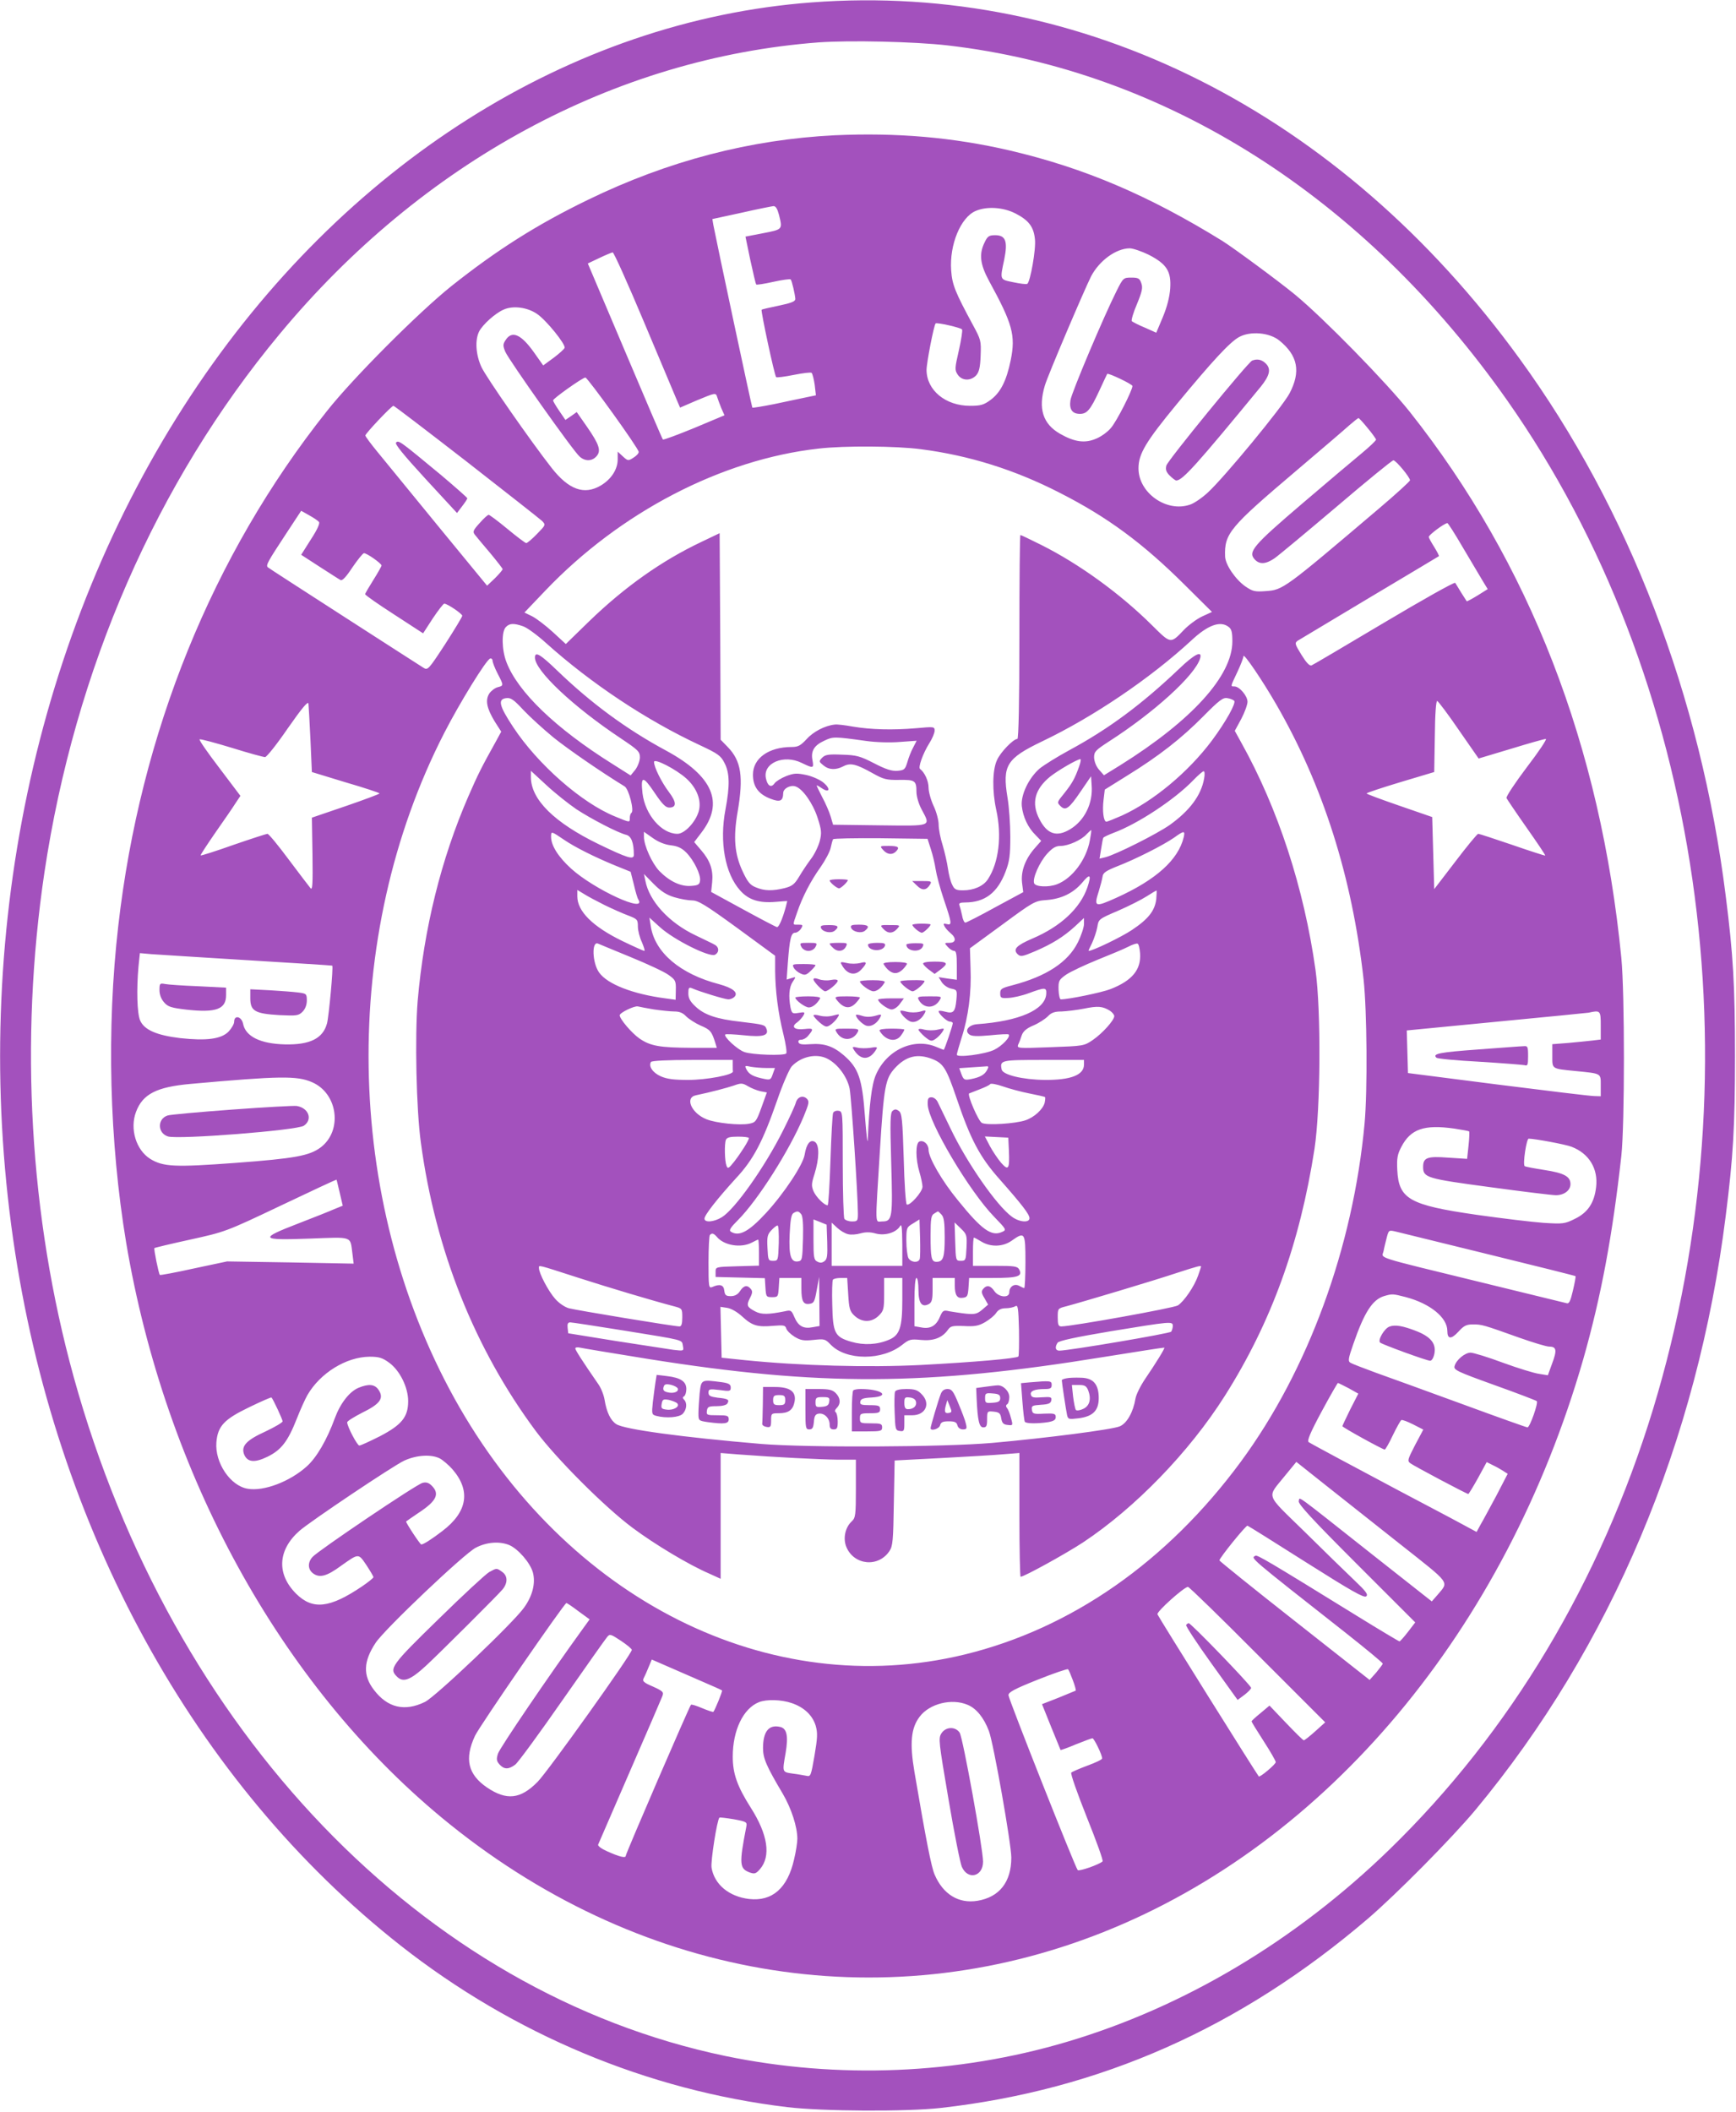 <svg xmlns="http://www.w3.org/2000/svg" version="1.0" width="860pt" height="1046pt" viewBox="0 0 860 1046" preserveAspectRatio="xMidYMid meet">

<g transform="translate(0,1046) scale(0.1,-0.1)" fill="#a351bd" stroke="none">
<path d="M4020 10448 c-1194 -90 -2321 -804 -3075 -1948 -773 -1172 -1093 -2690 -880 -4177 206 -1435 898 -2696 1920 -3500 559 -439 1223 -717 1915 -800 178 -21 590 -23 760 -4 789 89 1483 396 2117 938 141 121 416 399 532 538 672 809 1100 1824 1240 2942 37 291 46 443 46 793 0 350 -9 502 -46 793 -124 989 -479 1915 -1021 2660 -887 1222 -2168 1867 -3508 1765z m675 -213 c1079 -125 2062 -749 2772 -1759 964 -1372 1241 -3291 722 -4996 -261 -854 -707 -1599 -1307 -2182 -466 -452 -1017 -780 -1598 -952 -543 -161 -1132 -185 -1689 -70 -1502 313 -2744 1607 -3230 3364 -219 793 -269 1664 -145 2498 151 1007 555 1933 1165 2667 707 852 1660 1368 2670 1445 155 11 475 4 640 -15z" fill="#a351bd"/>
<path d="M4135 9790 c-418 -21 -824 -126 -1223 -320 -253 -123 -449 -247 -677 -428 -161 -129 -487 -455 -617 -620 -566 -712 -923 -1593 -1032 -2547 -59 -510 -44 -1071 39 -1570 193 -1146 763 -2185 1562 -2847 961 -796 2176 -1007 3279 -568 1109 441 1992 1496 2378 2840 88 310 144 609 188 1005 17 159 17 803 0 980 -103 1051 -454 1955 -1048 2705 -118 148 -427 464 -569 581 -79 65 -304 231 -360 266 -366 226 -684 361 -1050 447 -283 66 -563 90 -870 76z m-276 -394 c18 -73 19 -72 -78 -91 l-88 -17 24 -116 c14 -65 27 -119 29 -121 2 -3 40 3 85 13 45 10 83 15 86 12 6 -6 22 -76 23 -97 0 -12 -20 -20 -82 -33 -44 -9 -83 -18 -85 -20 -5 -5 64 -327 72 -334 3 -3 42 2 87 11 45 9 85 14 89 10 4 -5 11 -31 15 -59 l6 -52 -48 -10 c-27 -6 -97 -20 -156 -33 -60 -12 -109 -20 -111 -18 -3 3 -178 825 -193 904 l-5 30 143 31 c79 18 150 32 159 33 12 1 20 -13 28 -43z m1171 7 c66 -34 91 -66 97 -128 6 -48 -23 -211 -38 -221 -5 -3 -36 1 -69 8 -68 14 -67 10 -45 113 18 90 7 120 -45 120 -30 0 -38 -5 -52 -35 -29 -58 -23 -109 22 -192 116 -212 132 -269 107 -392 -21 -103 -51 -161 -100 -197 -34 -25 -49 -29 -102 -29 -121 0 -214 77 -215 177 0 35 36 221 45 231 6 6 126 -21 131 -30 3 -5 -4 -51 -16 -104 -20 -88 -21 -96 -6 -119 21 -32 65 -33 92 -4 14 16 20 39 22 98 3 73 1 79 -38 151 -88 163 -103 199 -108 271 -9 127 47 262 121 294 55 24 136 19 197 -12z m661 -205 c89 -46 112 -82 106 -168 -3 -42 -16 -92 -37 -142 l-32 -76 -56 25 c-32 13 -60 28 -65 32 -4 4 7 42 25 84 26 63 30 82 22 104 -8 24 -15 28 -49 28 -39 0 -41 -1 -73 -65 -64 -127 -224 -506 -229 -542 -7 -46 9 -68 47 -68 35 0 52 20 96 115 20 44 38 81 39 83 5 6 125 -51 125 -60 0 -21 -78 -175 -106 -207 -15 -19 -48 -43 -72 -53 -56 -25 -108 -18 -180 23 -86 49 -110 125 -76 239 14 49 195 473 229 541 41 78 123 138 191 139 17 0 60 -15 95 -32z m-2502 -330 c80 -189 152 -362 162 -385 l18 -42 81 35 c94 39 96 40 103 17 3 -10 12 -34 20 -54 l16 -36 -150 -63 c-83 -34 -153 -60 -155 -57 -3 2 -87 200 -188 438 l-184 434 57 27 c31 15 61 27 66 28 6 0 75 -154 154 -342z m-527 36 c46 -32 141 -150 135 -167 -2 -6 -26 -28 -54 -49 l-52 -38 -46 65 c-64 90 -109 109 -140 61 -14 -21 -14 -28 -2 -58 17 -40 339 -496 369 -520 27 -24 61 -23 83 2 24 27 14 58 -47 146 l-51 73 -28 -20 -28 -19 -30 44 c-17 25 -31 48 -31 53 0 9 146 113 160 113 11 0 263 -350 264 -368 1 -7 -11 -20 -26 -29 -26 -17 -28 -16 -53 7 l-25 23 0 -38 c0 -50 -32 -99 -84 -130 -82 -48 -158 -21 -243 87 -102 130 -325 450 -348 500 -28 61 -33 134 -11 177 18 34 79 89 120 107 47 22 120 12 168 -22z m3675 -130 c93 -75 108 -155 51 -263 -37 -69 -324 -417 -405 -491 -29 -27 -69 -54 -89 -60 -116 -39 -254 59 -254 180 0 72 36 132 191 320 177 214 262 306 308 331 56 30 149 22 198 -17z m-4027 -599 c195 -152 364 -285 375 -295 19 -20 19 -20 -25 -65 -24 -25 -48 -45 -53 -45 -5 0 -47 32 -93 70 -47 39 -89 70 -93 70 -5 0 -25 -18 -45 -41 -32 -35 -35 -43 -24 -57 7 -9 41 -50 76 -91 34 -41 62 -77 62 -80 0 -4 -17 -24 -38 -45 l-39 -37 -244 297 c-134 164 -270 330 -301 368 -32 39 -58 74 -58 79 0 10 130 147 139 147 4 0 166 -124 361 -275z m4465 165 c22 -26 40 -52 42 -57 1 -4 -31 -35 -71 -68 -40 -33 -174 -146 -298 -252 -239 -204 -266 -236 -233 -273 24 -27 55 -25 98 4 19 13 157 128 307 255 149 127 276 231 283 231 13 -1 82 -84 82 -99 0 -5 -70 -69 -155 -141 -471 -400 -474 -402 -561 -408 -52 -4 -64 -1 -99 23 -49 34 -100 108 -101 149 -4 113 22 144 351 423 124 105 243 207 265 227 22 19 42 35 45 35 3 0 23 -22 45 -49z m-2213 -105 c240 -31 466 -102 688 -216 236 -120 411 -249 619 -456 l135 -134 -50 -23 c-27 -13 -67 -43 -89 -66 -67 -70 -64 -70 -158 23 -157 156 -361 304 -549 398 -54 27 -100 49 -103 49 -3 0 -5 -227 -5 -505 0 -318 -4 -505 -10 -505 -20 0 -84 -66 -101 -105 -23 -49 -24 -153 -4 -245 29 -130 13 -263 -41 -345 -22 -34 -70 -55 -123 -55 -34 0 -43 4 -54 28 -8 15 -17 51 -21 80 -4 29 -16 81 -26 115 -11 34 -20 80 -20 102 0 22 -11 64 -25 93 -14 30 -25 71 -25 91 0 33 -20 76 -42 92 -11 7 14 77 46 128 14 22 26 50 26 62 0 20 -3 20 -92 12 -117 -10 -223 -7 -313 8 -38 7 -79 12 -90 10 -48 -5 -106 -35 -139 -72 -30 -32 -42 -39 -74 -39 -114 0 -192 -56 -192 -137 0 -59 27 -96 86 -119 49 -19 63 -12 64 28 0 22 35 41 60 33 36 -11 87 -84 110 -155 20 -61 21 -76 11 -116 -7 -26 -26 -66 -44 -89 -18 -24 -44 -63 -58 -87 -23 -38 -34 -47 -72 -57 -61 -15 -101 -14 -143 4 -28 11 -41 27 -66 81 -39 84 -46 166 -24 292 30 175 18 253 -49 322 l-35 36 -2 511 -3 512 -90 -43 c-198 -94 -380 -223 -556 -393 l-116 -113 -64 59 c-35 32 -81 67 -102 78 l-39 19 103 108 c371 389 873 650 1354 704 129 15 384 13 507 -3z m-2982 -360 c6 -7 -8 -38 -40 -87 l-48 -76 91 -59 c50 -32 96 -62 104 -66 8 -5 27 14 59 63 26 38 52 70 57 70 15 0 87 -51 87 -61 0 -4 -18 -36 -40 -71 -22 -35 -41 -67 -41 -71 0 -5 65 -50 144 -101 l143 -93 48 74 c27 40 52 73 57 73 15 0 89 -50 89 -60 0 -5 -38 -68 -85 -141 -83 -127 -86 -130 -108 -116 -12 7 -188 121 -392 252 -203 131 -374 241 -378 245 -11 10 -2 26 90 166 l75 114 39 -22 c22 -12 44 -27 49 -33z m5667 -127 c40 -68 84 -142 98 -165 l25 -41 -51 -32 c-28 -17 -52 -30 -53 -28 -2 2 -13 21 -27 42 -13 22 -27 44 -30 49 -4 5 -162 -84 -352 -197 -190 -113 -352 -209 -360 -212 -10 -3 -26 14 -50 53 -32 52 -34 58 -19 69 10 6 170 102 357 214 187 111 341 204 343 205 2 2 -8 21 -22 44 -14 22 -27 45 -28 51 -3 8 75 67 92 69 3 1 38 -54 77 -121z m-4656 -390 c19 -6 70 -43 114 -83 224 -201 497 -382 760 -505 92 -43 106 -53 124 -89 26 -49 27 -113 5 -230 -31 -162 -2 -319 73 -402 42 -47 95 -63 176 -56 31 3 57 4 57 4 -16 -70 -40 -131 -51 -129 -8 2 -84 42 -170 89 l-156 85 5 48 c6 61 -10 107 -54 158 l-35 41 35 46 c115 149 58 281 -174 407 -197 106 -373 236 -539 396 -85 82 -111 97 -111 65 0 -65 190 -244 428 -402 85 -57 92 -64 92 -94 -1 -18 -11 -44 -23 -60 l-23 -28 -90 57 c-281 176 -469 357 -525 504 -24 62 -25 152 -3 174 18 19 39 20 85 4z m3494 -2 c16 -11 20 -26 20 -73 0 -170 -200 -391 -555 -613 l-81 -50 -24 27 c-15 17 -24 41 -25 61 0 29 7 36 73 79 223 143 426 327 452 411 13 42 -26 24 -104 -51 -185 -176 -348 -297 -544 -403 -59 -32 -125 -73 -147 -91 -54 -47 -94 -131 -88 -186 6 -54 31 -107 68 -143 l28 -29 -30 -34 c-49 -55 -71 -116 -65 -172 l6 -48 -139 -75 c-76 -42 -143 -76 -148 -76 -5 0 -13 16 -16 36 -4 19 -10 42 -13 50 -4 10 3 14 28 14 98 0 161 48 201 154 19 50 23 80 23 171 0 61 -6 148 -14 195 -26 159 -5 193 172 278 255 122 535 312 738 499 82 77 143 99 184 69z m238 -386 c231 -400 375 -853 432 -1360 17 -157 20 -550 5 -715 -57 -614 -279 -1221 -613 -1675 -365 -495 -839 -826 -1368 -955 -968 -235 -1974 270 -2528 1269 -548 990 -568 2286 -50 3296 77 150 207 361 227 368 6 2 12 -3 12 -10 0 -8 11 -37 25 -64 31 -60 31 -60 0 -68 -14 -4 -32 -18 -41 -31 -21 -33 -13 -73 27 -139 l32 -50 -25 -46 c-73 -131 -90 -165 -138 -275 -135 -311 -220 -655 -251 -1014 -14 -174 -7 -536 16 -701 72 -533 266 -1020 569 -1428 103 -138 342 -377 479 -479 111 -83 280 -184 380 -227 l57 -26 0 311 0 312 88 -7 c184 -14 401 -25 490 -26 l92 0 0 -143 c0 -131 -2 -145 -20 -162 -33 -30 -45 -85 -27 -128 38 -90 158 -102 213 -20 17 25 19 52 22 239 l4 210 231 12 c128 7 267 15 310 19 l77 6 0 -307 c0 -168 3 -306 6 -306 17 0 222 113 309 170 258 171 525 446 702 725 230 363 372 754 445 1225 30 198 33 683 5 885 -57 407 -186 801 -368 1127 l-32 58 32 59 c17 32 31 71 31 85 0 29 -40 76 -65 76 -20 0 -20 -2 15 72 16 34 30 70 30 78 0 18 94 -120 163 -240z m-3581 -163 c75 -60 233 -169 352 -242 21 -12 49 -122 34 -131 -4 -3 -8 -14 -8 -25 0 -24 2 -24 -71 6 -167 67 -385 259 -507 444 -70 106 -77 138 -34 143 22 3 37 -7 84 -58 32 -34 99 -95 150 -137z m3372 182 c11 -10 -41 -104 -111 -198 -117 -156 -290 -300 -446 -371 -37 -16 -71 -30 -76 -30 -14 0 -21 54 -14 109 l6 50 109 68 c162 100 271 186 378 294 80 81 99 95 120 91 14 -2 29 -8 34 -13z m-4576 -194 l7 -159 167 -51 c93 -27 168 -52 168 -55 0 -3 -75 -31 -168 -63 l-167 -57 3 -183 c2 -148 0 -179 -10 -166 -7 8 -56 73 -108 142 -52 70 -99 127 -105 127 -5 0 -82 -25 -169 -55 -87 -31 -160 -54 -162 -52 -2 2 31 52 73 113 42 60 87 125 100 146 l24 36 -105 139 c-58 76 -102 139 -97 141 5 2 77 -17 159 -42 83 -26 157 -46 165 -46 8 0 59 64 113 143 70 100 100 136 102 122 1 -11 6 -92 10 -180z m5689 49 l98 -141 160 48 c88 27 166 49 173 49 7 0 -35 -63 -94 -140 -58 -77 -104 -146 -101 -153 3 -6 48 -73 100 -147 52 -74 94 -136 92 -138 -1 -1 -74 22 -163 53 -88 30 -164 55 -169 55 -5 0 -56 -62 -113 -137 l-105 -137 -5 178 -5 179 -162 56 c-90 31 -163 58 -163 61 0 3 75 28 168 56 l167 50 3 178 c1 109 6 176 12 174 5 -2 54 -66 107 -144z m-2937 -54 c49 -7 120 -9 168 -5 l83 6 -17 -33 c-10 -18 -23 -51 -29 -73 -11 -36 -15 -40 -49 -43 -28 -2 -57 7 -115 37 -70 36 -88 41 -160 43 -67 3 -83 0 -98 -15 -17 -18 -17 -19 6 -38 28 -23 62 -24 100 -4 35 18 64 10 146 -36 52 -29 67 -33 129 -32 79 1 86 -3 86 -60 0 -21 11 -59 25 -85 46 -87 57 -83 -206 -80 l-232 3 -12 41 c-7 23 -26 67 -43 98 -16 31 -28 56 -26 56 3 0 15 -7 28 -16 36 -23 41 0 6 29 -16 14 -54 31 -84 38 -48 10 -61 10 -101 -5 -25 -10 -51 -26 -58 -36 -17 -24 -35 -13 -43 26 -15 75 89 119 178 75 58 -28 60 -27 53 13 -9 46 8 74 58 97 44 21 49 21 207 -1z m-890 -186 c53 -48 77 -111 61 -164 -16 -53 -70 -110 -105 -110 -79 0 -160 95 -173 200 -10 88 2 89 58 6 39 -58 56 -76 74 -76 38 0 37 27 -2 78 -36 48 -73 122 -73 148 0 20 109 -36 160 -82z m1945 57 c-20 -56 -33 -80 -71 -128 -39 -48 -39 -47 -19 -67 24 -23 42 -10 98 73 l52 76 3 -45 c7 -89 -35 -174 -106 -217 -67 -41 -115 -25 -153 50 -41 79 -23 148 53 210 39 31 132 85 150 87 4 0 1 -18 -7 -39z m-2490 -209 c75 -49 206 -117 247 -127 25 -6 38 -39 38 -99 0 -26 -30 -17 -175 53 -220 107 -335 221 -335 332 l0 31 78 -72 c42 -39 109 -92 147 -118z m3110 151 c-15 -83 -71 -158 -170 -229 -64 -45 -267 -147 -319 -160 l-29 -7 8 49 c4 27 9 52 11 55 2 3 25 14 51 24 119 44 301 164 393 259 24 25 48 46 53 46 5 0 6 -17 2 -37z m-566 -306 c-18 -96 -87 -188 -163 -217 -42 -16 -106 -13 -113 5 -9 24 26 104 65 147 26 28 42 38 66 38 39 0 105 30 130 59 11 11 20 20 22 19 1 -2 -2 -25 -7 -51z m-2604 3 c54 -37 153 -86 250 -126 l79 -32 16 -63 c8 -35 18 -69 22 -74 45 -72 -218 49 -332 152 -64 58 -100 115 -100 158 0 29 0 29 65 -15z m529 -27 c34 -4 54 -14 76 -36 38 -39 72 -109 68 -139 -2 -19 -10 -24 -45 -26 -51 -4 -107 23 -157 74 -36 38 -76 126 -76 169 l0 25 44 -31 c28 -20 61 -33 90 -36z m2540 40 c-27 -112 -137 -211 -334 -300 -107 -48 -112 -46 -86 35 8 26 16 57 18 70 2 19 17 29 75 52 90 35 224 103 278 140 50 36 57 37 49 3z m-1253 -58 c9 -27 20 -72 24 -100 4 -27 22 -95 41 -151 40 -118 41 -128 14 -121 -16 4 -18 2 -11 -11 5 -10 19 -25 30 -34 30 -25 27 -48 -6 -48 -25 0 -26 0 -8 -20 10 -11 24 -20 32 -20 10 0 13 -18 13 -71 l0 -72 -45 6 -45 7 16 -26 c10 -14 30 -28 47 -31 28 -6 29 -7 25 -55 -6 -61 -15 -70 -56 -59 -18 5 -32 6 -32 2 0 -13 41 -51 55 -51 8 0 15 -4 15 -8 0 -11 -41 -132 -45 -132 -1 0 -19 7 -38 15 -111 46 -245 -16 -298 -139 -21 -48 -33 -151 -40 -321 -1 -27 -7 24 -14 115 -14 190 -32 240 -106 304 -53 45 -97 59 -165 54 -38 -3 -55 -1 -58 9 -3 8 2 13 13 13 10 0 25 8 33 18 31 36 29 40 -16 35 -51 -6 -69 11 -37 33 11 8 25 24 31 34 9 17 7 18 -24 13 -31 -5 -33 -3 -40 27 -10 55 -7 100 11 127 17 25 17 26 -7 18 l-23 -7 6 84 c9 119 16 148 36 148 9 0 22 9 29 20 11 18 10 20 -13 20 -30 0 -29 -6 -6 61 26 76 66 154 116 224 23 33 46 76 50 95 4 19 9 38 12 43 2 4 109 6 236 5 l232 -3 16 -50z m-1271 -239 c30 -9 70 -16 89 -16 30 0 66 -22 224 -137 l187 -137 0 -75 c1 -99 14 -205 41 -314 12 -48 18 -91 14 -95 -11 -12 -168 -7 -207 7 -34 11 -105 77 -95 87 2 3 44 1 93 -4 94 -10 124 -1 111 32 -8 20 -11 21 -127 35 -119 13 -181 34 -225 76 -26 24 -35 41 -35 65 0 27 3 31 18 25 41 -18 164 -55 180 -55 10 0 23 5 30 12 21 21 -6 44 -75 63 -193 50 -319 157 -339 287 l-7 43 53 -48 c70 -63 245 -150 272 -136 22 12 21 38 -2 50 -8 5 -51 25 -94 46 -131 62 -230 169 -249 271 l-7 33 49 -50 c36 -36 62 -53 101 -65z m2047 49 c-36 -104 -132 -194 -273 -254 -79 -34 -97 -53 -73 -77 15 -14 22 -13 86 14 86 37 142 72 199 124 l44 41 0 -30 c0 -16 -14 -58 -31 -92 -49 -97 -155 -167 -323 -211 -54 -14 -61 -18 -61 -40 0 -23 4 -25 40 -23 23 1 68 11 100 23 84 31 90 30 88 -4 -6 -78 -134 -134 -342 -149 -42 -3 -65 -32 -39 -51 12 -9 39 -10 104 -4 48 5 89 7 91 4 11 -11 -33 -57 -72 -76 -45 -22 -185 -40 -185 -24 0 5 11 43 24 85 33 101 49 224 44 343 l-3 99 160 117 c155 114 161 118 220 122 75 6 133 35 177 87 38 46 46 39 25 -24z m-2392 -88 c39 -19 91 -42 118 -52 44 -17 47 -20 47 -54 0 -20 9 -55 20 -78 10 -24 16 -43 12 -43 -4 0 -53 22 -109 49 -146 71 -223 147 -223 221 l0 32 33 -20 c17 -11 64 -36 102 -55z m2733 29 c-7 -57 -39 -98 -120 -152 -52 -35 -195 -104 -215 -104 -2 0 6 18 17 39 10 22 22 57 26 79 6 39 7 40 103 81 53 23 116 55 141 71 25 16 47 29 49 29 2 1 1 -19 -1 -43z m-2603 -287 c83 -34 167 -73 187 -88 34 -24 37 -30 36 -74 l-1 -49 -51 7 c-160 21 -287 70 -328 128 -34 47 -38 158 -5 143 6 -3 80 -33 162 -67z m2523 18 c5 -80 -39 -134 -146 -176 -43 -17 -208 -51 -247 -51 -5 0 -10 22 -11 48 -1 44 2 49 37 74 22 15 92 48 156 74 65 26 134 55 153 65 19 10 40 17 45 15 6 -1 11 -23 13 -49z m-4423 -33 c231 -14 420 -26 421 -27 6 -6 -17 -253 -26 -286 -20 -75 -85 -107 -209 -104 -121 3 -195 39 -207 103 -8 36 -44 44 -44 9 0 -11 -13 -33 -28 -49 -37 -37 -110 -46 -239 -32 -117 14 -179 41 -199 88 -15 36 -18 153 -8 266 l7 67 56 -5 c31 -2 245 -16 476 -30z m2015 -244 c36 -5 81 -10 101 -10 25 0 42 -7 58 -24 13 -13 45 -34 72 -46 48 -20 55 -29 73 -87 l7 -23 -128 0 c-156 1 -201 9 -255 46 -39 27 -98 97 -98 115 0 13 73 48 90 44 8 -2 44 -9 80 -15z m2258 -6 c12 -8 22 -20 22 -27 0 -20 -58 -85 -106 -118 -44 -30 -46 -30 -211 -36 -161 -6 -166 -6 -159 13 5 10 13 31 18 47 7 19 24 34 58 48 26 11 58 32 71 45 17 18 33 24 68 24 25 1 75 7 111 14 69 14 92 12 128 -10z m2432 -73 l0 -70 -42 -5 c-24 -3 -78 -8 -120 -12 l-78 -6 0 -58 c0 -66 -5 -63 115 -75 130 -13 125 -10 125 -71 l0 -54 -32 1 c-18 0 -233 26 -478 57 l-445 57 -3 106 -3 105 443 43 c244 23 450 44 458 45 58 13 60 11 60 -63z m-3831 -165 c52 -27 98 -90 110 -148 9 -48 41 -528 41 -620 0 -35 -2 -38 -29 -38 -17 0 -33 6 -38 13 -4 6 -8 129 -8 272 0 257 0 260 -21 263 -12 2 -24 -3 -27 -11 -3 -8 -9 -114 -13 -236 -4 -121 -10 -221 -14 -221 -17 0 -58 42 -70 70 -11 26 -10 39 5 85 24 77 25 144 2 159 -23 14 -42 -9 -51 -64 -8 -49 -101 -190 -191 -288 -86 -93 -133 -118 -174 -93 -11 7 -3 20 35 58 99 99 256 347 325 512 27 66 29 75 16 89 -20 19 -47 9 -55 -21 -3 -12 -31 -74 -63 -137 -90 -180 -238 -389 -303 -429 -39 -24 -86 -28 -86 -7 0 18 64 99 156 200 87 93 133 182 204 386 27 79 60 154 72 168 46 49 123 66 177 38z m521 -2 c54 -22 69 -47 119 -194 69 -204 115 -291 212 -400 113 -128 149 -175 149 -194 0 -24 -51 -20 -88 8 -75 55 -223 268 -303 436 -28 58 -56 116 -63 130 -6 14 -20 25 -31 25 -17 0 -20 -7 -19 -37 3 -86 206 -429 330 -556 60 -62 61 -64 38 -74 -52 -24 -101 11 -218 156 -80 97 -146 212 -146 251 0 27 -24 49 -45 41 -20 -7 -20 -86 0 -152 8 -27 15 -60 15 -72 0 -26 -64 -97 -78 -88 -5 3 -12 106 -15 228 -6 191 -9 225 -24 235 -13 10 -20 10 -31 1 -12 -10 -13 -50 -7 -258 8 -273 6 -290 -45 -290 -36 0 -35 -39 -11 351 20 320 27 356 74 408 56 61 113 74 187 45z m-990 -29 c0 -14 0 -28 1 -32 2 -17 -130 -42 -221 -42 -72 0 -105 4 -137 18 -40 18 -61 50 -48 71 4 6 82 10 206 10 l199 0 0 -25z m1740 2 c0 -52 -66 -77 -194 -76 -109 1 -209 25 -214 52 -9 46 -4 47 208 47 l200 0 0 -23z m-1574 -17 l43 0 -11 -31 c-9 -27 -13 -29 -42 -23 -54 11 -74 22 -87 45 -11 21 -10 22 21 15 18 -3 52 -6 76 -6z m1094 -10 c-13 -24 -35 -36 -80 -45 -32 -6 -36 -4 -47 24 l-11 30 57 4 c31 2 64 4 74 5 15 2 16 -1 7 -18z m-3345 -60 c129 -55 153 -240 44 -323 -56 -42 -129 -55 -422 -77 -300 -22 -358 -20 -423 20 -70 44 -102 149 -70 233 33 88 102 123 268 138 444 40 529 41 603 9z m2222 -45 l32 -6 -27 -75 c-25 -69 -29 -74 -61 -80 -47 -9 -163 3 -211 22 -75 30 -109 108 -52 119 76 16 151 36 187 48 36 13 43 13 70 -3 17 -10 44 -21 62 -25z m1332 -11 c41 -8 76 -16 78 -18 2 -2 1 -15 -2 -29 -9 -32 -51 -71 -95 -86 -51 -17 -192 -26 -216 -13 -17 9 -73 138 -63 146 2 1 25 10 51 20 26 10 50 21 53 26 3 5 31 0 63 -11 31 -11 90 -27 131 -35z m2105 -174 c39 -6 72 -12 74 -14 2 -3 1 -34 -3 -70 l-7 -66 -94 6 c-104 8 -124 0 -124 -46 0 -53 17 -58 331 -100 161 -22 308 -40 327 -40 41 0 72 24 72 55 0 38 -32 55 -130 70 -51 8 -94 16 -97 19 -10 10 9 136 20 136 30 0 185 -29 212 -40 87 -33 133 -109 122 -200 -9 -78 -41 -126 -105 -157 -50 -25 -59 -26 -155 -20 -56 4 -206 22 -333 40 -332 48 -385 78 -392 222 -3 58 1 78 20 114 46 89 113 112 262 91z m-3494 -47 c0 -12 -39 -73 -73 -117 -27 -34 -32 -37 -38 -20 -9 23 -11 107 -3 128 5 12 20 16 60 16 30 0 54 -3 54 -7z m1288 -62 c4 -92 -2 -102 -39 -60 -16 19 -41 56 -55 82 l-25 48 58 -3 58 -3 3 -64z m-3315 -209 l15 -64 -42 -17 c-22 -10 -103 -42 -178 -71 -197 -76 -191 -84 56 -75 218 8 200 14 212 -75 l6 -49 -313 6 -314 5 -165 -35 c-90 -20 -166 -34 -168 -32 -6 6 -31 129 -27 133 2 2 81 21 177 42 172 38 175 38 448 168 151 72 276 130 277 129 1 -1 8 -31 16 -65z m2286 -106 c8 -9 11 -51 9 -122 -3 -103 -4 -109 -25 -112 -35 -5 -46 29 -41 135 3 68 8 97 18 104 20 12 26 11 39 -5z m695 -2 c12 -12 16 -38 16 -113 0 -99 -7 -121 -41 -121 -25 0 -29 20 -29 130 0 84 3 101 18 109 9 6 18 11 19 11 1 0 9 -7 17 -16z m-566 -135 c2 -69 0 -86 -14 -96 -12 -9 -22 -9 -35 -2 -17 8 -19 22 -19 109 l0 100 33 -13 32 -13 3 -85z m458 -86 c-8 -20 -44 -16 -56 6 -5 11 -10 49 -10 85 0 64 1 67 33 86 l32 20 3 -92 c1 -50 1 -97 -2 -105z m-355 124 c14 -4 42 -2 62 4 25 7 49 7 76 -1 46 -12 101 5 120 37 8 14 10 -8 11 -89 l0 -108 -175 0 -175 0 0 107 0 107 28 -26 c15 -14 39 -28 53 -31z m587 -67 c-3 -62 -4 -65 -28 -65 -25 0 -25 1 -28 95 l-3 95 31 -30 c29 -28 31 -33 28 -95z m-930 23 c-3 -86 -3 -88 -28 -88 -24 0 -25 3 -28 64 -3 54 0 67 19 87 12 13 26 24 31 24 5 0 7 -39 6 -87z m3520 -57 c233 -57 425 -105 427 -107 2 -2 -4 -34 -13 -72 -12 -52 -19 -66 -31 -62 -9 2 -200 49 -426 104 -540 132 -489 116 -481 154 3 17 11 48 16 68 10 37 10 37 48 28 20 -5 227 -56 460 -113z m-3827 88 c35 -43 119 -57 173 -29 15 8 30 15 32 15 2 0 4 -29 4 -65 l0 -64 -107 -3 c-108 -3 -108 -3 -108 -28 l0 -25 122 -3 122 -3 3 -47 c3 -45 4 -47 33 -47 29 0 30 2 33 48 l3 47 55 0 54 0 0 -52 c0 -64 10 -81 41 -76 21 3 25 11 35 68 l12 65 1 -121 1 -122 -35 -6 c-45 -9 -71 6 -90 51 -14 33 -17 35 -47 28 -80 -16 -116 -17 -146 -1 -42 22 -45 30 -27 66 13 25 14 35 4 46 -17 21 -35 17 -53 -11 -11 -17 -26 -25 -46 -25 -24 0 -29 5 -32 28 -3 28 -22 34 -60 17 -17 -7 -18 3 -18 122 0 71 3 133 7 136 10 11 19 8 34 -9z m1529 -124 c0 -71 -3 -130 -6 -130 -3 0 -14 5 -25 11 -24 13 -49 -4 -49 -32 0 -30 -53 -25 -74 6 -19 28 -38 32 -56 10 -9 -11 -8 -21 7 -45 l18 -32 -29 -25 c-25 -21 -36 -24 -80 -20 -28 3 -65 9 -83 12 -29 7 -33 4 -47 -28 -18 -44 -48 -61 -92 -52 l-34 6 0 119 c0 73 4 120 10 120 6 0 10 -27 10 -60 0 -65 17 -88 52 -69 14 8 18 22 18 69 l0 60 55 0 55 0 0 -37 c0 -49 12 -66 41 -61 21 3 24 9 27 51 l3 47 118 0 c124 0 148 8 130 42 -9 16 -23 18 -119 18 l-110 0 0 70 c0 39 2 70 5 70 2 0 19 -9 37 -20 46 -28 106 -26 149 4 66 47 69 42 69 -104z m-2215 -79 c146 -47 366 -113 473 -141 41 -11 42 -11 42 -55 0 -32 -4 -45 -14 -45 -26 0 -510 80 -548 90 -21 6 -50 26 -68 47 -33 37 -80 126 -80 152 0 16 -13 19 195 -48z m3085 55 c0 -2 -7 -22 -15 -45 -18 -52 -69 -127 -100 -147 -21 -13 -521 -103 -577 -104 -15 0 -18 9 -18 45 0 44 0 44 43 55 72 19 437 128 547 165 105 34 120 38 120 31z m-1748 -137 c4 -68 8 -84 29 -104 38 -37 88 -37 124 0 22 22 25 32 25 105 l0 80 45 0 45 0 0 -110 c0 -135 -13 -174 -66 -196 -59 -25 -125 -28 -187 -10 -82 24 -91 43 -94 184 -2 63 0 118 3 123 3 5 20 9 38 9 l33 0 5 -81z m2763 -14 c120 -32 205 -101 205 -167 0 -42 19 -43 55 -4 27 30 40 36 72 36 44 0 51 -2 230 -66 68 -24 134 -44 148 -44 36 0 39 -18 14 -84 l-21 -58 -43 7 c-24 3 -105 28 -179 55 -75 28 -147 50 -161 50 -28 0 -71 -36 -79 -66 -6 -19 10 -27 196 -94 112 -40 206 -76 211 -80 9 -7 -34 -130 -46 -130 -5 0 -151 52 -325 116 -174 64 -366 133 -427 155 -60 22 -117 44 -125 49 -13 8 -11 20 14 92 55 159 95 220 152 238 41 12 43 12 109 -5z m-1920 -294 c-11 -10 -220 -28 -483 -42 -261 -13 -594 -4 -872 24 l-115 12 -3 126 -3 126 33 -5 c20 -3 50 -20 75 -43 50 -46 76 -53 154 -46 51 4 59 3 64 -13 3 -11 22 -29 41 -41 30 -18 45 -21 93 -16 55 6 59 5 86 -23 77 -80 257 -80 356 0 33 26 41 28 91 23 61 -6 105 10 133 49 14 20 22 22 80 20 52 -3 72 0 105 19 22 13 47 33 55 46 11 16 25 23 48 23 17 0 39 5 47 10 13 8 15 -8 18 -117 1 -69 0 -128 -3 -132z m-1957 129 c309 -50 289 -45 295 -76 5 -26 5 -26 -47 -20 -28 4 -157 24 -286 44 l-235 38 -3 27 c-2 19 1 27 13 27 8 0 127 -18 263 -40z m2722 23 c0 -10 -4 -23 -8 -29 -6 -9 -508 -94 -554 -94 -20 0 -23 17 -9 39 6 10 91 28 263 57 299 49 308 50 308 27z m-2600 -164 c853 -136 1375 -134 2260 10 162 26 296 47 298 46 4 -3 -42 -77 -95 -155 -23 -34 -45 -78 -48 -98 -11 -66 -42 -122 -78 -137 -38 -16 -363 -58 -632 -82 -241 -21 -915 -24 -1145 -5 -389 33 -678 72 -717 98 -28 18 -48 59 -58 121 -4 24 -18 60 -33 80 -78 113 -112 166 -112 174 0 5 10 7 23 4 12 -3 164 -28 337 -56z m-1283 -18 c54 -39 95 -123 95 -191 0 -78 -31 -117 -140 -174 -50 -25 -95 -46 -102 -46 -10 0 -60 94 -60 115 0 6 34 27 75 48 88 43 108 71 81 112 -19 29 -49 32 -100 11 -45 -19 -90 -77 -117 -150 -39 -107 -90 -195 -139 -239 -84 -76 -214 -125 -293 -111 -86 14 -163 129 -155 230 7 81 38 114 165 175 58 28 106 49 108 47 9 -10 55 -109 55 -118 0 -6 -38 -28 -84 -50 -95 -43 -122 -72 -107 -113 16 -40 52 -44 117 -12 67 33 100 75 144 187 18 46 42 99 53 118 63 109 192 189 308 190 46 0 63 -5 96 -29z m4754 -127 l48 -27 -40 -78 c-21 -43 -39 -81 -39 -83 0 -6 200 -116 210 -116 3 0 22 32 40 71 19 39 38 73 42 75 4 3 30 -7 58 -21 l51 -26 -41 -77 c-37 -72 -39 -78 -23 -90 21 -15 279 -152 287 -152 2 0 24 36 48 79 l43 79 30 -15 c17 -8 40 -21 52 -29 l22 -14 -56 -108 c-32 -59 -66 -123 -78 -143 l-20 -37 -130 70 c-72 38 -191 101 -265 140 -207 110 -424 226 -437 235 -9 6 8 47 64 151 42 78 79 142 81 142 2 0 26 -12 53 -26z m-4502 -348 c15 -8 43 -32 61 -52 93 -106 77 -212 -48 -307 -52 -40 -94 -67 -105 -67 -6 0 -79 111 -75 114 2 2 31 22 65 45 86 57 102 92 62 132 -15 15 -28 19 -46 14 -30 -7 -519 -337 -545 -367 -26 -29 -23 -65 7 -84 31 -20 66 -10 134 40 89 63 86 63 126 4 19 -29 35 -56 35 -60 0 -4 -26 -25 -57 -46 -160 -108 -244 -117 -326 -36 -98 98 -91 217 17 312 57 49 461 320 518 347 61 28 134 33 177 11z m4758 -425 c253 -200 241 -183 185 -250 l-29 -33 -302 238 c-392 310 -350 279 -357 259 -5 -13 66 -90 285 -309 l292 -292 -36 -47 c-20 -26 -39 -47 -42 -47 -3 0 -97 56 -207 124 -444 274 -498 306 -507 300 -22 -13 -42 3 449 -383 100 -79 182 -147 182 -151 0 -4 -15 -23 -32 -44 l-33 -37 -372 293 c-205 161 -372 296 -372 299 -1 11 131 174 139 172 4 -1 135 -83 291 -182 223 -141 286 -177 297 -168 11 9 0 24 -60 81 -40 38 -151 146 -246 240 -198 194 -187 163 -95 278 l55 67 141 -112 c78 -62 246 -195 374 -296z m-4414 -4 c44 -19 104 -88 117 -136 14 -53 -2 -116 -44 -174 -54 -76 -439 -442 -491 -467 -100 -49 -185 -29 -252 59 -56 72 -53 142 8 234 44 67 438 441 496 471 54 28 117 33 166 13z m3707 -543 l335 -335 -50 -45 c-27 -24 -52 -44 -56 -44 -4 0 -43 39 -88 86 l-82 86 -44 -37 c-25 -20 -45 -39 -45 -41 0 -3 27 -47 60 -98 33 -51 60 -98 60 -104 0 -11 -79 -77 -84 -71 -10 11 -498 791 -502 803 -5 13 130 134 151 136 6 0 161 -151 345 -336z m-3364 215 l55 -40 -34 -47 c-168 -232 -412 -591 -420 -618 -9 -28 -7 -37 8 -54 23 -25 45 -25 78 0 14 11 119 154 233 318 114 163 214 305 222 314 13 16 18 14 68 -19 30 -20 54 -40 54 -45 0 -20 -417 -604 -467 -654 -85 -86 -153 -93 -250 -28 -95 65 -113 142 -60 256 22 48 443 658 453 658 3 0 30 -18 60 -41z m613 -348 c52 -22 96 -42 98 -44 3 -4 -35 -97 -43 -106 -2 -2 -26 6 -55 18 -28 12 -53 20 -56 17 -8 -8 -323 -737 -323 -748 0 -13 -32 -5 -94 23 -27 12 -45 26 -43 32 3 7 74 170 157 362 84 193 156 360 161 373 8 21 4 25 -46 48 -47 20 -54 27 -46 42 5 9 16 34 24 54 l16 38 78 -34 c43 -19 120 -52 172 -75z m1836 6 c10 -26 16 -49 14 -51 -2 -1 -41 -17 -85 -35 l-82 -32 45 -112 c25 -62 46 -113 47 -115 2 -1 36 11 76 28 40 16 77 30 82 30 8 0 48 -82 48 -100 0 -5 -33 -21 -72 -35 -40 -15 -77 -31 -81 -35 -5 -4 30 -103 77 -221 47 -117 83 -216 78 -219 -18 -16 -116 -50 -123 -43 -12 12 -342 846 -343 866 -1 15 29 31 144 77 80 32 148 55 151 52 4 -4 14 -28 24 -55z m-1392 -113 c61 -21 102 -60 118 -112 10 -36 9 -59 -6 -148 -17 -98 -19 -105 -39 -100 -12 2 -42 8 -68 11 -54 8 -53 5 -36 103 14 83 6 120 -26 128 -57 14 -86 -22 -86 -105 0 -50 16 -88 98 -226 42 -72 72 -163 72 -223 0 -18 -7 -64 -16 -101 -32 -143 -108 -210 -223 -197 -100 12 -172 72 -186 155 -5 31 27 236 39 248 2 2 34 -2 71 -8 64 -12 67 -14 62 -38 -36 -185 -34 -207 18 -226 23 -8 30 -6 50 17 55 64 39 171 -45 303 -68 107 -90 170 -90 254 0 131 52 239 130 270 38 15 111 13 163 -5z m870 -8 c44 -18 81 -64 106 -130 23 -61 111 -560 111 -627 0 -121 -59 -196 -168 -214 -93 -15 -170 32 -212 130 -16 37 -42 168 -100 509 -24 142 -17 217 26 273 49 65 159 92 237 59z" fill="#a351bd"/>
<path d="M6203 8674 c-21 -9 -418 -494 -425 -520 -5 -20 -1 -32 17 -50 13 -13 28 -24 32 -24 31 0 100 77 419 465 44 55 52 87 25 114 -20 20 -42 25 -68 15z" fill="#a351bd"/>
<path d="M1962 8268 c-7 -7 34 -58 146 -180 l156 -169 25 33 c14 18 26 36 26 40 0 3 -59 55 -130 115 -203 168 -210 174 -223 161z" fill="#a351bd"/>
<path d="M4375 6250 c20 -23 45 -26 63 -8 21 21 13 28 -35 28 -45 0 -46 0 -28 -20z" fill="#a351bd"/>
<path d="M4110 6099 c0 -9 35 -39 47 -39 9 0 43 32 43 41 0 2 -20 4 -45 4 -25 0 -45 -3 -45 -6z" fill="#a351bd"/>
<path d="M4543 6073 c25 -25 46 -24 64 5 10 17 6 18 -38 18 l-50 0 24 -23z" fill="#a351bd"/>
<path d="M4520 5879 c0 -9 35 -39 47 -39 9 0 43 32 43 41 0 2 -20 4 -45 4 -25 0 -45 -3 -45 -6z" fill="#a351bd"/>
<path d="M4067 5864 c7 -20 50 -29 68 -14 25 21 17 28 -29 28 -35 0 -43 -3 -39 -14z" fill="#a351bd"/>
<path d="M4216 5865 c8 -21 51 -30 69 -15 26 21 17 30 -30 30 -35 0 -43 -3 -39 -15z" fill="#a351bd"/>
<path d="M4376 5859 c22 -24 46 -24 68 0 17 19 16 19 -34 19 -51 1 -52 0 -34 -19z" fill="#a351bd"/>
<path d="M3970 5770 c6 -12 21 -20 35 -20 14 0 29 8 35 20 10 19 8 20 -35 20 -43 0 -45 -1 -35 -20z" fill="#a351bd"/>
<path d="M4110 5786 c0 -3 7 -12 16 -20 21 -22 51 -20 64 4 10 19 8 20 -35 20 -25 0 -45 -2 -45 -4z" fill="#a351bd"/>
<path d="M4300 5781 c0 -32 71 -38 84 -6 4 12 -4 15 -39 15 -25 0 -45 -4 -45 -9z" fill="#a351bd"/>
<path d="M4490 5781 c0 -32 64 -41 80 -12 9 18 6 19 -35 19 -25 0 -45 -3 -45 -7z" fill="#a351bd"/>
<path d="M4170 5681 c25 -47 65 -57 96 -24 32 34 30 43 -5 33 -16 -4 -46 -5 -65 0 -32 7 -35 6 -26 -9z" fill="#a351bd"/>
<path d="M4377 5685 c16 -27 38 -45 58 -45 20 0 42 18 58 45 3 6 -19 10 -58 10 -39 0 -61 -4 -58 -10z" fill="#a351bd"/>
<path d="M4573 5686 c2 -5 15 -19 30 -30 l27 -20 27 20 c44 33 38 41 -27 41 -37 0 -59 -4 -57 -11z" fill="#a351bd"/>
<path d="M3932 5667 c5 -10 20 -23 34 -29 21 -10 28 -8 49 12 14 13 25 26 25 29 0 4 -27 6 -59 6 -54 0 -58 -1 -49 -18z" fill="#a351bd"/>
<path d="M4030 5609 c0 -12 46 -59 58 -59 14 0 62 40 62 52 0 6 -13 8 -34 4 -18 -4 -45 -2 -60 4 -17 6 -26 6 -26 -1z" fill="#a351bd"/>
<path d="M4260 5599 c0 -13 48 -49 67 -49 18 0 41 18 56 45 3 6 -19 10 -59 10 -35 0 -64 -3 -64 -6z" fill="#a351bd"/>
<path d="M4460 5599 c0 -11 47 -49 61 -49 14 0 59 39 59 51 0 3 -27 5 -60 4 -33 0 -60 -3 -60 -6z" fill="#a351bd"/>
<path d="M3940 5519 c0 -13 48 -49 67 -49 18 0 41 18 56 45 3 6 -19 10 -59 10 -35 0 -64 -3 -64 -6z" fill="#a351bd"/>
<path d="M4143 5510 c34 -45 66 -51 97 -18 11 12 20 24 20 27 0 3 -29 6 -64 6 -55 0 -63 -2 -53 -15z" fill="#a351bd"/>
<path d="M4551 5508 c23 -43 75 -46 102 -5 14 22 14 22 -48 22 -57 0 -62 -2 -54 -17z" fill="#a351bd"/>
<path d="M4350 5509 c0 -14 48 -49 67 -49 12 0 30 12 41 28 l20 27 -64 0 c-35 0 -64 -3 -64 -6z" fill="#a351bd"/>
<path d="M4460 5452 c1 -13 25 -39 46 -50 23 -12 56 4 74 38 9 17 7 18 -23 9 -20 -5 -46 -5 -65 0 -18 5 -32 7 -32 3z" fill="#a351bd"/>
<path d="M4030 5430 c0 -4 14 -20 31 -35 28 -23 34 -24 52 -12 11 7 27 23 35 35 13 20 13 21 -20 12 -21 -6 -46 -6 -66 -1 -18 5 -32 6 -32 1z" fill="#a351bd"/>
<path d="M4240 5432 c1 -13 25 -39 46 -50 23 -12 56 4 74 38 9 17 7 18 -26 8 -24 -6 -45 -6 -65 1 -16 5 -29 7 -29 3z" fill="#a351bd"/>
<path d="M4147 5343 c27 -41 79 -38 102 5 8 15 3 17 -54 17 -62 0 -62 0 -48 -22z" fill="#a351bd"/>
<path d="M4357 5355 c28 -49 81 -61 107 -23 9 12 16 25 16 28 0 3 -29 5 -64 5 -40 0 -62 -4 -59 -10z" fill="#a351bd"/>
<path d="M4550 5360 c0 -4 14 -20 31 -35 28 -23 34 -24 52 -12 11 7 27 23 34 34 14 21 13 21 -22 13 -20 -5 -50 -4 -66 0 -16 5 -29 5 -29 0z" fill="#a351bd"/>
<path d="M4226 5267 c35 -62 83 -62 117 -1 5 8 -5 9 -31 4 -20 -3 -49 -3 -65 1 -19 5 -25 4 -21 -4z" fill="#a351bd"/>
<path d="M790 5556 c0 -22 8 -44 23 -61 19 -22 35 -27 112 -36 145 -16 195 2 195 72 l0 37 -137 7 c-76 3 -150 8 -165 11 -26 5 -28 3 -28 -30z" fill="#a351bd"/>
<path d="M1240 5515 c0 -63 24 -76 144 -83 86 -4 95 -3 115 17 13 13 21 34 21 55 0 33 -2 35 -42 40 -24 3 -87 8 -140 11 l-98 5 0 -45z" fill="#a351bd"/>
<path d="M7325 5262 c-192 -14 -231 -21 -209 -41 5 -5 101 -14 214 -20 113 -7 213 -15 223 -17 15 -5 17 2 17 45 0 47 -2 51 -22 49 -13 0 -113 -8 -223 -16z" fill="#a351bd"/>
<path d="M1149 4964 c-163 -12 -306 -25 -318 -29 -52 -16 -52 -87 1 -104 50 -16 638 30 673 53 45 30 25 88 -35 98 -14 2 -158 -6 -321 -18z" fill="#a351bd"/>
<path d="M6883 3889 c-25 -9 -59 -67 -46 -79 12 -10 231 -90 248 -90 8 0 17 15 21 36 9 49 -18 82 -87 110 -69 27 -108 34 -136 23z" fill="#a351bd"/>
<path d="M3247 3613 c-3 -21 -9 -65 -13 -99 -6 -58 -5 -61 17 -67 49 -13 115 -8 132 11 19 21 22 53 6 69 -8 8 -8 13 0 17 6 4 11 20 11 36 0 37 -28 56 -96 64 l-51 6 -6 -37z m111 -31 c5 -16 -22 -26 -52 -18 -17 4 -23 11 -19 25 4 15 11 17 36 12 17 -4 32 -12 35 -19z m-3 -73 c15 -16 -19 -36 -53 -31 -25 3 -28 7 -24 29 4 22 8 24 36 19 16 -4 35 -11 41 -17z" fill="#a351bd"/>
<path d="M5283 3633 c-13 -2 -23 -7 -23 -9 0 -10 21 -150 26 -172 5 -22 8 -23 57 -17 71 9 100 38 100 100 0 69 -27 100 -89 101 -27 1 -59 0 -71 -3z m108 -60 c16 -43 7 -76 -24 -91 -16 -8 -32 -10 -37 -6 -4 5 -10 35 -14 67 l-6 57 35 0 c29 0 37 -5 46 -27z" fill="#a351bd"/>
<path d="M3466 3559 c-3 -34 -6 -79 -6 -99 0 -37 1 -37 46 -44 83 -11 104 -8 104 14 0 18 -7 20 -56 20 -52 0 -55 1 -52 23 3 19 9 22 48 22 26 0 48 5 53 13 12 19 4 24 -48 29 -36 5 -45 9 -45 25 0 18 5 19 55 13 50 -7 55 -6 55 12 0 16 -9 22 -46 27 -101 13 -100 14 -108 -55z" fill="#a351bd"/>
<path d="M5101 3613 l-43 -4 7 -92 c4 -51 9 -95 12 -99 5 -10 64 -10 116 -2 27 5 37 11 37 25 0 17 -7 19 -57 17 -53 -3 -58 -1 -61 19 -3 20 2 22 45 25 37 2 49 7 51 22 3 16 -2 18 -47 15 -40 -3 -51 -1 -54 13 -5 18 18 28 71 28 25 0 32 4 32 20 0 21 -5 22 -109 13z" fill="#a351bd"/>
<path d="M4880 3591 l-44 -6 2 -50 c5 -112 13 -145 33 -145 16 0 19 7 19 41 0 39 1 40 32 37 28 -3 34 -8 38 -33 4 -24 11 -31 32 -33 26 -3 27 -3 16 35 -5 21 -14 43 -20 50 -6 7 -5 14 2 18 5 3 10 19 10 35 0 30 -32 61 -60 58 -8 0 -35 -4 -60 -7z m75 -56 c0 -16 -8 -21 -37 -23 -35 -3 -38 -1 -38 23 0 24 3 26 38 23 29 -2 37 -7 37 -23z" fill="#a351bd"/>
<path d="M3779 3505 c-1 -47 -2 -91 -3 -97 -1 -7 9 -14 22 -16 19 -3 22 1 22 32 0 35 1 36 38 36 48 0 70 16 78 56 10 50 -21 74 -96 74 l-60 0 -1 -85z m111 20 c0 -21 -5 -25 -30 -25 -25 0 -30 4 -30 25 0 21 5 25 30 25 25 0 30 -4 30 -25z" fill="#a351bd"/>
<path d="M3990 3480 c0 -92 1 -100 19 -100 16 0 20 8 23 38 2 29 8 38 24 40 28 4 54 -23 54 -54 0 -17 5 -24 20 -24 17 0 20 7 20 39 0 22 -5 43 -10 46 -6 4 -4 12 5 21 21 21 19 50 -5 74 -16 16 -33 20 -85 20 l-65 0 0 -100z m118 38 c-2 -18 -11 -24 -35 -26 -30 -3 -33 -1 -33 22 0 23 4 26 36 26 31 0 35 -3 32 -22z" fill="#a351bd"/>
<path d="M4227 3573 c-4 -3 -7 -51 -7 -105 l0 -98 75 0 c68 0 75 2 75 20 0 18 -7 20 -55 20 -52 0 -55 1 -55 25 0 23 3 25 50 25 43 0 50 3 50 20 0 17 -7 20 -51 20 -43 0 -50 3 -47 18 2 13 15 18 56 20 96 6 50 42 -54 42 -17 0 -34 -3 -37 -7z" fill="#a351bd"/>
<path d="M4434 3567 c-3 -8 -4 -54 -2 -103 3 -84 4 -89 26 -92 20 -3 22 1 22 37 l0 41 39 0 c67 0 93 59 46 105 -19 20 -34 25 -75 25 -33 0 -52 -5 -56 -13z m104 -51 c4 -20 -13 -36 -40 -36 -13 0 -18 8 -18 31 0 27 3 30 27 27 18 -2 29 -10 31 -22z" fill="#a351bd"/>
<path d="M4661 3557 c-12 -30 -51 -162 -51 -171 0 -16 42 -4 47 14 4 16 14 20 43 20 29 0 39 -4 43 -20 3 -12 14 -20 27 -20 19 0 21 4 15 28 -3 15 -20 60 -37 100 -25 61 -33 72 -54 72 -16 0 -27 -8 -33 -23z m42 -95 c-22 -5 -26 4 -18 35 l8 28 12 -30 c11 -26 11 -30 -2 -33z" fill="#a351bd"/>
<path d="M2423 2673 c-17 -10 -131 -115 -252 -234 -231 -225 -245 -244 -205 -283 31 -32 67 -18 145 54 60 55 365 359 380 379 25 32 24 66 -3 85 -28 20 -27 20 -65 -1z" fill="#a351bd"/>
<path d="M5876 2411 c-3 -4 53 -90 125 -190 l130 -181 35 26 c19 15 33 30 32 34 -7 19 -298 320 -309 320 -4 0 -10 -4 -13 -9z" fill="#a351bd"/>
<path d="M4664 1875 c-16 -25 -14 -40 35 -328 28 -166 58 -317 66 -334 30 -67 105 -48 105 26 0 62 -100 615 -116 639 -21 31 -68 30 -90 -3z" fill="#a351bd"/>
</g>
</svg>